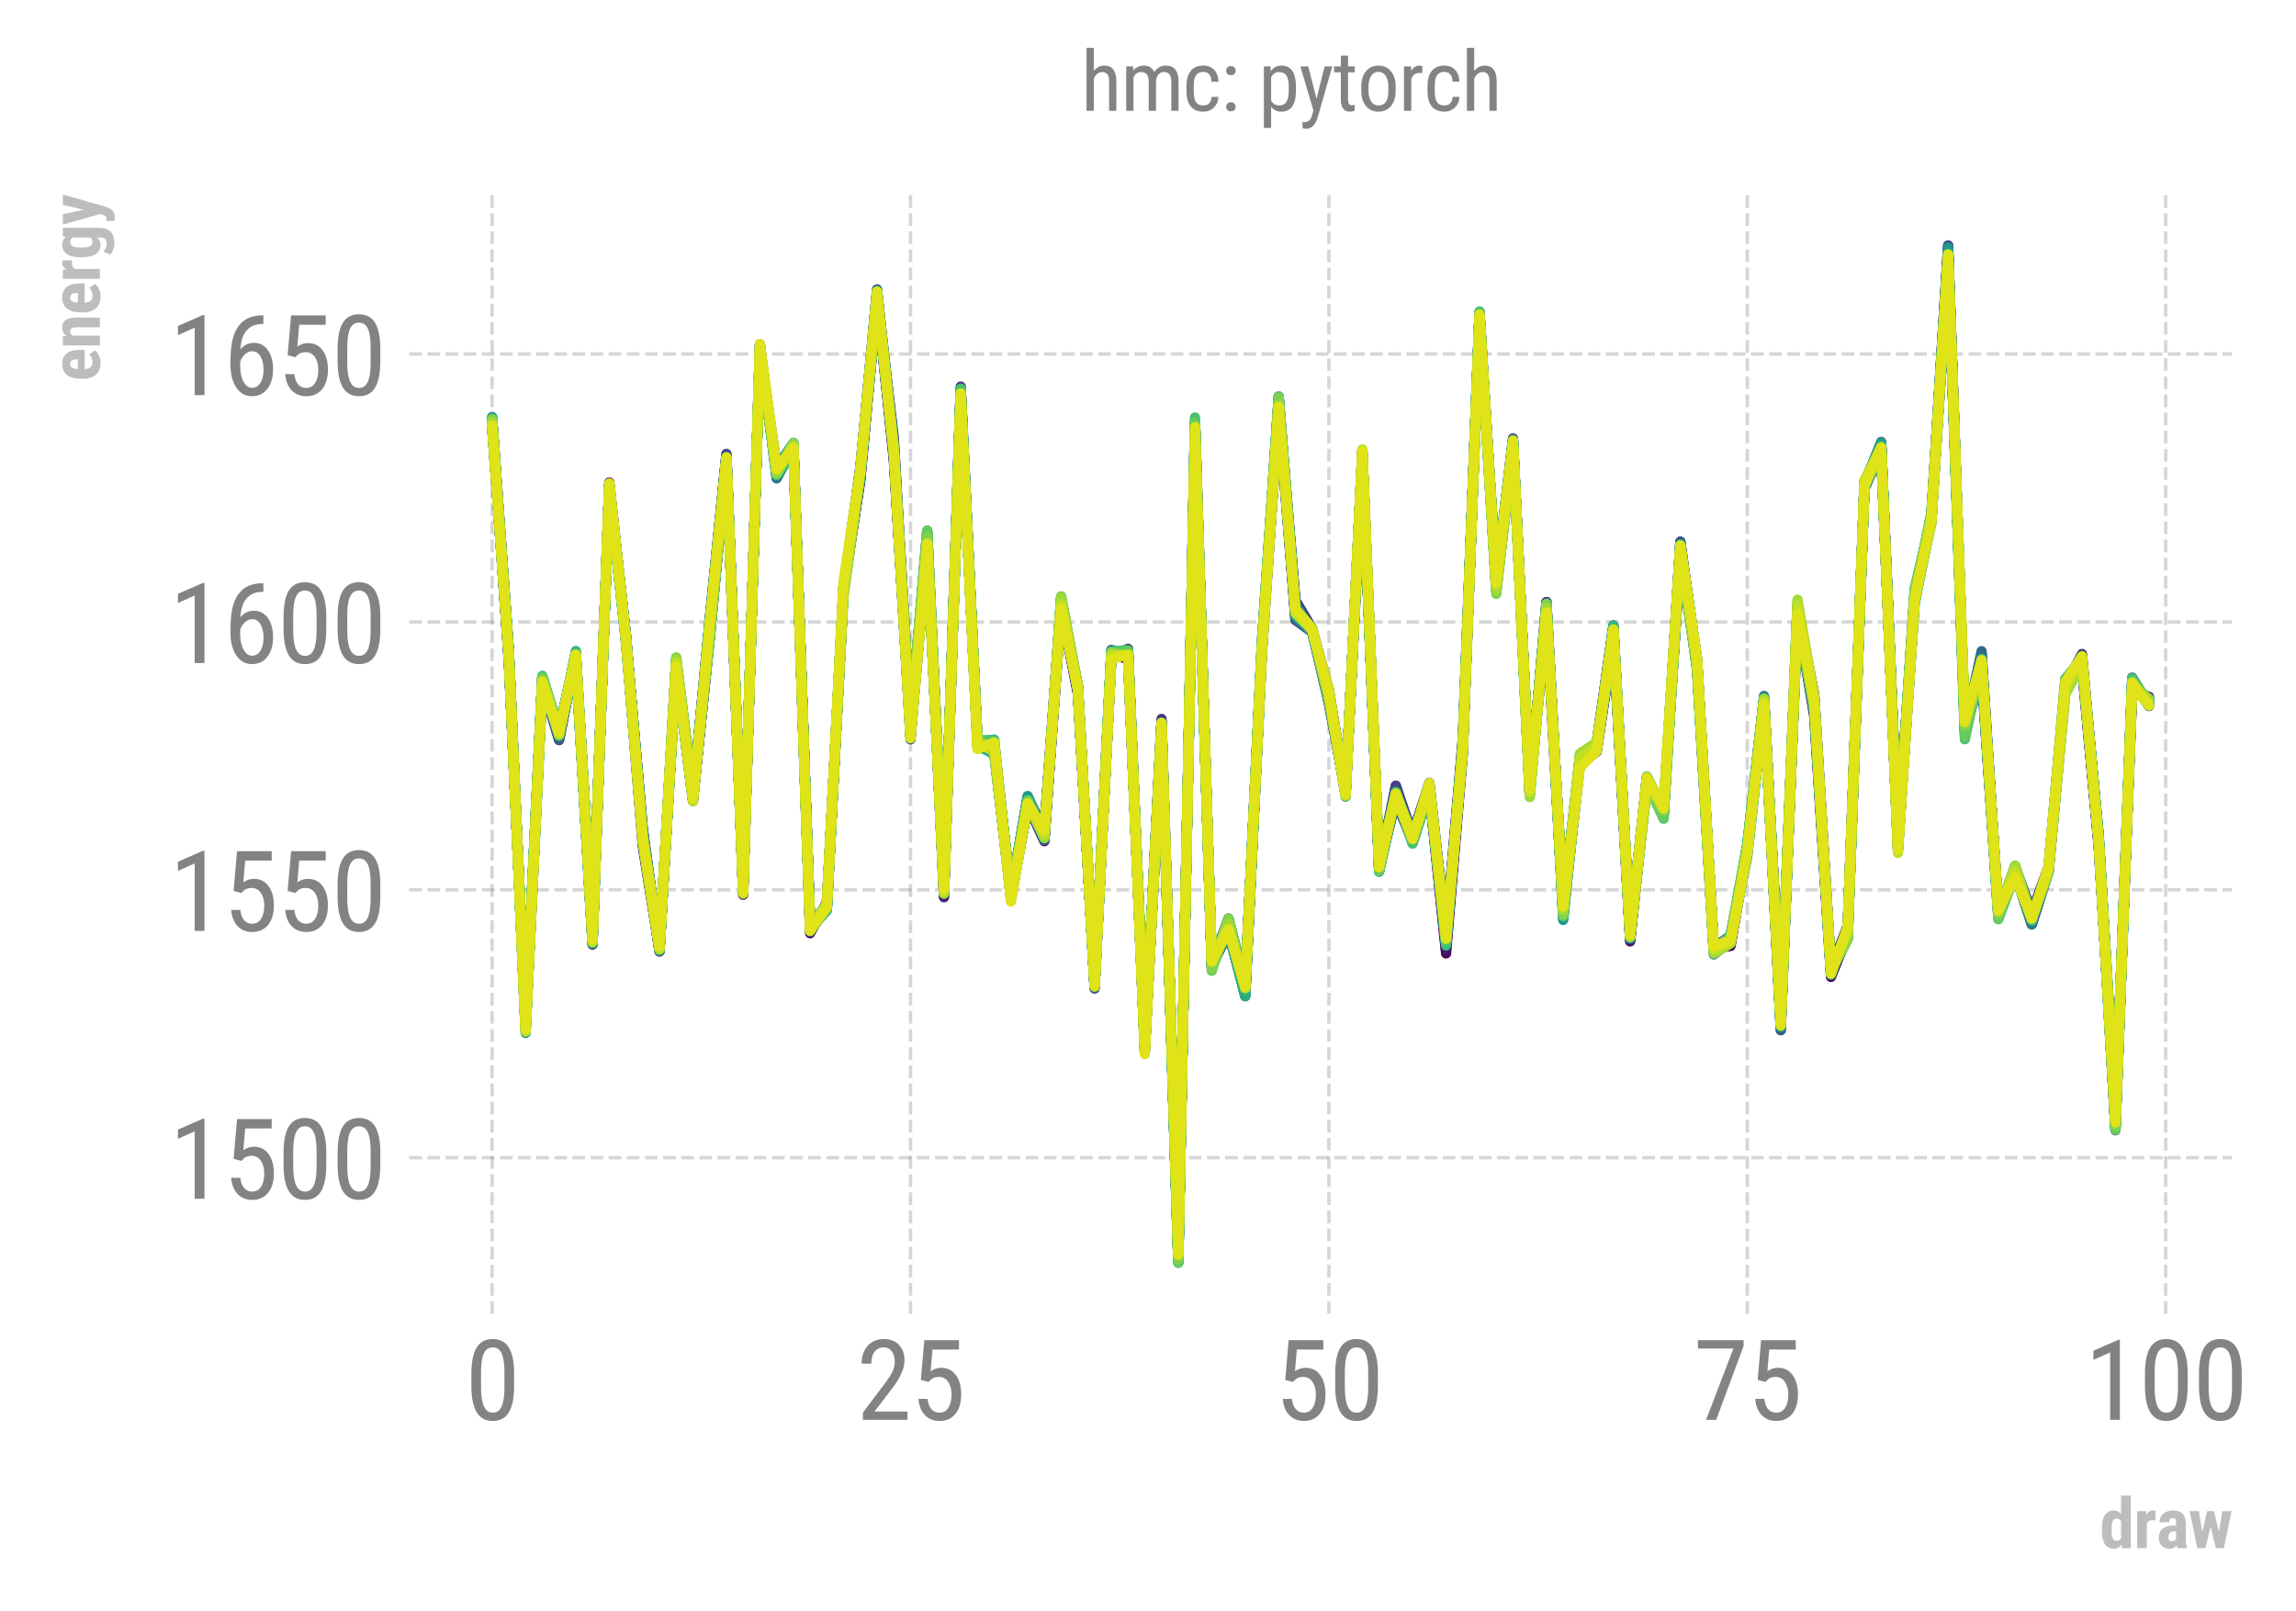 <?xml version="1.0" encoding="utf-8" standalone="no"?>
<!DOCTYPE svg PUBLIC "-//W3C//DTD SVG 1.1//EN"
  "http://www.w3.org/Graphics/SVG/1.1/DTD/svg11.dtd">
<svg xmlns:xlink="http://www.w3.org/1999/xlink" width="335.582pt" height="235.491pt" viewBox="0 0 335.582 235.491" xmlns="http://www.w3.org/2000/svg" version="1.1">
 <defs>
  <style type="text/css">*{stroke-linejoin: round; stroke-linecap: butt}</style>
 </defs>
 <g id="figure_1">
  <g id="patch_1">
   <path d="M 0 235.491 
L 335.582 235.491 
L 335.582 -0 
L 0 -0 
L 0 235.491 
z
" style="fill: none"/>
  </g>
  <g id="axes_1">
   <g id="patch_2">
    <path d="M 59.821 192.01 
L 326.197 192.01 
L 326.197 28.443 
L 59.821 28.443 
L 59.821 192.01 
z
" style="fill: none"/>
   </g>
   <g id="matplotlib.axis_1">
    <g id="xtick_1">
     <g id="line2d_1">
      <path d="M 71.929 192.01 
L 71.929 28.443 
" clip-path="url(#p1f39bfa76d)" style="fill: none; stroke-dasharray: 1.85,0.8; stroke-dashoffset: 0; stroke: #838383; stroke-opacity: 0.33; stroke-width: 0.5"/>
     </g>
     <g id="line2d_2"/>
     <g id="text_1">
      <!-- 0 -->
      <g style="fill: #838383" transform="translate(67.981 207.51) scale(0.16 -0.16)">
       <defs>
        <path id="RobotoCondensed-Regular-30" d="M 2797 1941 
Q 2797 934 2503 435 
Q 2209 -63 1581 -63 
Q 972 -63 672 415 
Q 372 894 359 1853 
L 359 2634 
Q 359 3631 654 4122 
Q 950 4613 1575 4613 
Q 2191 4613 2486 4147 
Q 2781 3681 2797 2738 
L 2797 1941 
z
M 2244 2731 
Q 2244 3453 2084 3795 
Q 1925 4138 1575 4138 
Q 1234 4138 1075 3802 
Q 916 3466 909 2788 
L 909 1850 
Q 909 1131 1075 770 
Q 1241 409 1581 409 
Q 1919 409 2078 750 
Q 2238 1091 2244 1791 
L 2244 2731 
z
" transform="scale(0.016)"/>
       </defs>
       <use xlink:href="#RobotoCondensed-Regular-30"/>
      </g>
     </g>
    </g>
    <g id="xtick_2">
     <g id="line2d_3">
      <path d="M 133.081 192.01 
L 133.081 28.443 
" clip-path="url(#p1f39bfa76d)" style="fill: none; stroke-dasharray: 1.85,0.8; stroke-dashoffset: 0; stroke: #838383; stroke-opacity: 0.33; stroke-width: 0.5"/>
     </g>
     <g id="line2d_4"/>
     <g id="text_2">
      <!-- 25 -->
      <g style="fill: #838383" transform="translate(125.183 207.51) scale(0.16 -0.16)">
       <defs>
        <path id="RobotoCondensed-Regular-32" d="M 2909 0 
L 366 0 
L 366 416 
L 1663 2134 
Q 1956 2531 2070 2786 
Q 2184 3041 2184 3325 
Q 2184 3688 2015 3913 
Q 1847 4138 1572 4138 
Q 1225 4138 1036 3898 
Q 847 3659 847 3209 
L 294 3209 
Q 294 3838 637 4225 
Q 981 4613 1572 4613 
Q 2116 4613 2428 4280 
Q 2741 3947 2741 3394 
Q 2741 2719 2038 1797 
L 1025 472 
L 2909 472 
L 2909 0 
z
" transform="scale(0.016)"/>
        <path id="RobotoCondensed-Regular-35" d="M 591 2281 
L 788 4550 
L 2766 4550 
L 2766 4016 
L 1253 4016 
L 1147 2775 
Q 1428 2972 1753 2972 
Q 2284 2972 2587 2559 
Q 2891 2147 2891 1450 
Q 2891 744 2561 340 
Q 2231 -63 1656 -63 
Q 1144 -63 822 271 
Q 500 606 453 1197 
L 972 1197 
Q 1019 806 1195 607 
Q 1372 409 1656 409 
Q 1978 409 2159 689 
Q 2341 969 2341 1444 
Q 2341 1891 2145 2172 
Q 1950 2453 1619 2453 
Q 1344 2453 1178 2309 
L 1031 2163 
L 591 2281 
z
" transform="scale(0.016)"/>
       </defs>
       <use xlink:href="#RobotoCondensed-Regular-32"/>
       <use xlink:href="#RobotoCondensed-Regular-35" x="49.365"/>
      </g>
     </g>
    </g>
    <g id="xtick_3">
     <g id="line2d_5">
      <path d="M 194.232 192.01 
L 194.232 28.443 
" clip-path="url(#p1f39bfa76d)" style="fill: none; stroke-dasharray: 1.85,0.8; stroke-dashoffset: 0; stroke: #838383; stroke-opacity: 0.33; stroke-width: 0.5"/>
     </g>
     <g id="line2d_6"/>
     <g id="text_3">
      <!-- 50 -->
      <g style="fill: #838383" transform="translate(186.335 207.51) scale(0.16 -0.16)">
       <use xlink:href="#RobotoCondensed-Regular-35"/>
       <use xlink:href="#RobotoCondensed-Regular-30" x="49.365"/>
      </g>
     </g>
    </g>
    <g id="xtick_4">
     <g id="line2d_7">
      <path d="M 255.384 192.01 
L 255.384 28.443 
" clip-path="url(#p1f39bfa76d)" style="fill: none; stroke-dasharray: 1.85,0.8; stroke-dashoffset: 0; stroke: #838383; stroke-opacity: 0.33; stroke-width: 0.5"/>
     </g>
     <g id="line2d_8"/>
     <g id="text_4">
      <!-- 75 -->
      <g style="fill: #838383" transform="translate(247.486 207.51) scale(0.16 -0.16)">
       <defs>
        <path id="RobotoCondensed-Regular-37" d="M 2875 4225 
L 1309 0 
L 731 0 
L 2294 4075 
L 266 4075 
L 266 4550 
L 2875 4550 
L 2875 4225 
z
" transform="scale(0.016)"/>
       </defs>
       <use xlink:href="#RobotoCondensed-Regular-37"/>
       <use xlink:href="#RobotoCondensed-Regular-35" x="49.365"/>
      </g>
     </g>
    </g>
    <g id="xtick_5">
     <g id="line2d_9">
      <path d="M 316.535 192.01 
L 316.535 28.443 
" clip-path="url(#p1f39bfa76d)" style="fill: none; stroke-dasharray: 1.85,0.8; stroke-dashoffset: 0; stroke: #838383; stroke-opacity: 0.33; stroke-width: 0.5"/>
     </g>
     <g id="line2d_10"/>
     <g id="text_5">
      <!-- 100 -->
      <g style="fill: #838383" transform="translate(304.689 207.51) scale(0.16 -0.16)">
       <defs>
        <path id="RobotoCondensed-Regular-31" d="M 2013 0 
L 1456 0 
L 1456 3853 
L 500 3425 
L 500 3950 
L 1925 4572 
L 2013 4572 
L 2013 0 
z
" transform="scale(0.016)"/>
       </defs>
       <use xlink:href="#RobotoCondensed-Regular-31"/>
       <use xlink:href="#RobotoCondensed-Regular-30" x="49.365"/>
       <use xlink:href="#RobotoCondensed-Regular-30" x="98.73"/>
      </g>
     </g>
    </g>
    <g id="text_6">
     <!-- draw -->
     <g style="fill: #bdbdbd" transform="translate(306.89 226.26) scale(0.1 -0.1)">
      <defs>
       <path id="RobotoCondensed-Bold-64" d="M 203 1794 
Q 203 2625 484 3034 
Q 766 3444 1303 3444 
Q 1694 3444 1953 3106 
L 1953 4800 
L 2844 4800 
L 2844 0 
L 2041 0 
L 2000 344 
Q 1728 -63 1300 -63 
Q 769 -63 489 343 
Q 209 750 203 1538 
L 203 1794 
z
M 1091 1572 
Q 1091 1072 1197 873 
Q 1303 675 1556 675 
Q 1819 675 1953 909 
L 1953 2453 
Q 1822 2703 1559 2703 
Q 1316 2703 1203 2506 
Q 1091 2309 1091 1806 
L 1091 1572 
z
" transform="scale(0.016)"/>
       <path id="RobotoCondensed-Bold-72" d="M 1991 2528 
L 1697 2553 
Q 1334 2553 1206 2234 
L 1206 0 
L 319 0 
L 319 3381 
L 1153 3381 
L 1178 3016 
Q 1388 3444 1756 3444 
Q 1906 3444 2000 3403 
L 1991 2528 
z
" transform="scale(0.016)"/>
       <path id="RobotoCondensed-Bold-61" d="M 1928 0 
Q 1891 78 1853 263 
Q 1616 -63 1209 -63 
Q 784 -63 504 218 
Q 225 500 225 947 
Q 225 1478 564 1768 
Q 903 2059 1541 2066 
L 1809 2066 
L 1809 2338 
Q 1809 2566 1731 2659 
Q 1653 2753 1503 2753 
Q 1172 2753 1172 2366 
L 288 2366 
Q 288 2834 639 3139 
Q 991 3444 1528 3444 
Q 2084 3444 2389 3155 
Q 2694 2866 2694 2328 
L 2694 738 
Q 2700 300 2819 53 
L 2819 0 
L 1928 0 
z
M 1406 631 
Q 1553 631 1656 690 
Q 1759 750 1809 831 
L 1809 1534 
L 1597 1534 
Q 1372 1534 1242 1390 
Q 1113 1247 1113 1006 
Q 1113 631 1406 631 
z
" transform="scale(0.016)"/>
       <path id="RobotoCondensed-Bold-77" d="M 2784 1484 
L 3088 3381 
L 3934 3381 
L 3234 0 
L 2500 0 
L 2022 1956 
L 1544 0 
L 806 0 
L 106 3381 
L 956 3381 
L 1256 1481 
L 1706 3381 
L 2334 3381 
L 2784 1484 
z
" transform="scale(0.016)"/>
      </defs>
      <use xlink:href="#RobotoCondensed-Bold-64"/>
      <use xlink:href="#RobotoCondensed-Bold-72" x="49.561"/>
      <use xlink:href="#RobotoCondensed-Bold-61" x="82.715"/>
      <use xlink:href="#RobotoCondensed-Bold-77" x="129.785"/>
     </g>
    </g>
   </g>
   <g id="matplotlib.axis_2">
    <g id="ytick_1">
     <g id="line2d_11">
      <path d="M 59.821 169.199 
L 326.197 169.199 
" clip-path="url(#p1f39bfa76d)" style="fill: none; stroke-dasharray: 1.85,0.8; stroke-dashoffset: 0; stroke: #838383; stroke-opacity: 0.33; stroke-width: 0.5"/>
     </g>
     <g id="line2d_12"/>
     <g id="text_7">
      <!-- 1500 -->
      <g style="fill: #838383" transform="translate(24.731 175.199) scale(0.16 -0.16)">
       <use xlink:href="#RobotoCondensed-Regular-31"/>
       <use xlink:href="#RobotoCondensed-Regular-35" x="49.365"/>
       <use xlink:href="#RobotoCondensed-Regular-30" x="98.73"/>
       <use xlink:href="#RobotoCondensed-Regular-30" x="148.096"/>
      </g>
     </g>
    </g>
    <g id="ytick_2">
     <g id="line2d_13">
      <path d="M 59.821 130.048 
L 326.197 130.048 
" clip-path="url(#p1f39bfa76d)" style="fill: none; stroke-dasharray: 1.85,0.8; stroke-dashoffset: 0; stroke: #838383; stroke-opacity: 0.33; stroke-width: 0.5"/>
     </g>
     <g id="line2d_14"/>
     <g id="text_8">
      <!-- 1550 -->
      <g style="fill: #838383" transform="translate(24.731 136.048) scale(0.16 -0.16)">
       <use xlink:href="#RobotoCondensed-Regular-31"/>
       <use xlink:href="#RobotoCondensed-Regular-35" x="49.365"/>
       <use xlink:href="#RobotoCondensed-Regular-35" x="98.73"/>
       <use xlink:href="#RobotoCondensed-Regular-30" x="148.096"/>
      </g>
     </g>
    </g>
    <g id="ytick_3">
     <g id="line2d_15">
      <path d="M 59.821 90.897 
L 326.197 90.897 
" clip-path="url(#p1f39bfa76d)" style="fill: none; stroke-dasharray: 1.85,0.8; stroke-dashoffset: 0; stroke: #838383; stroke-opacity: 0.33; stroke-width: 0.5"/>
     </g>
     <g id="line2d_16"/>
     <g id="text_9">
      <!-- 1600 -->
      <g style="fill: #838383" transform="translate(24.731 96.897) scale(0.16 -0.16)">
       <defs>
        <path id="RobotoCondensed-Regular-36" d="M 2291 4553 
L 2291 4063 
L 2200 4063 
Q 1647 4050 1334 3689 
Q 1022 3328 975 2603 
Q 1278 2984 1750 2984 
Q 2253 2984 2548 2570 
Q 2844 2156 2844 1484 
Q 2844 769 2517 353 
Q 2191 -63 1641 -63 
Q 1088 -63 750 428 
Q 413 919 413 1731 
L 413 1953 
Q 413 2891 616 3447 
Q 819 4003 1214 4273 
Q 1609 4544 2197 4553 
L 2291 4553 
z
M 1656 2503 
Q 1431 2503 1240 2331 
Q 1050 2159 966 1894 
L 966 1666 
Q 966 1113 1161 764 
Q 1356 416 1641 416 
Q 1950 416 2125 702 
Q 2300 988 2300 1456 
Q 2300 1919 2125 2211 
Q 1950 2503 1656 2503 
z
" transform="scale(0.016)"/>
       </defs>
       <use xlink:href="#RobotoCondensed-Regular-31"/>
       <use xlink:href="#RobotoCondensed-Regular-36" x="49.365"/>
       <use xlink:href="#RobotoCondensed-Regular-30" x="98.73"/>
       <use xlink:href="#RobotoCondensed-Regular-30" x="148.096"/>
      </g>
     </g>
    </g>
    <g id="ytick_4">
     <g id="line2d_17">
      <path d="M 59.821 51.746 
L 326.197 51.746 
" clip-path="url(#p1f39bfa76d)" style="fill: none; stroke-dasharray: 1.85,0.8; stroke-dashoffset: 0; stroke: #838383; stroke-opacity: 0.33; stroke-width: 0.5"/>
     </g>
     <g id="line2d_18"/>
     <g id="text_10">
      <!-- 1650 -->
      <g style="fill: #838383" transform="translate(24.731 57.746) scale(0.16 -0.16)">
       <use xlink:href="#RobotoCondensed-Regular-31"/>
       <use xlink:href="#RobotoCondensed-Regular-36" x="49.365"/>
       <use xlink:href="#RobotoCondensed-Regular-35" x="98.73"/>
       <use xlink:href="#RobotoCondensed-Regular-30" x="148.096"/>
      </g>
     </g>
    </g>
    <g id="text_11">
     <!-- energy -->
     <g style="fill: #bdbdbd" transform="translate(14.597 55.744) rotate(-90) scale(0.1 -0.1)">
      <defs>
       <path id="RobotoCondensed-Bold-65" d="M 1688 -63 
Q 1006 -63 625 343 
Q 244 750 244 1506 
L 244 1775 
Q 244 2575 594 3009 
Q 944 3444 1597 3444 
Q 2234 3444 2556 3036 
Q 2878 2628 2884 1828 
L 2884 1394 
L 1125 1394 
Q 1144 1019 1291 845 
Q 1438 672 1744 672 
Q 2188 672 2484 975 
L 2831 441 
Q 2669 216 2359 76 
Q 2050 -63 1688 -63 
z
M 1131 2013 
L 2016 2013 
L 2016 2094 
Q 2009 2397 1915 2553 
Q 1822 2709 1590 2709 
Q 1359 2709 1254 2543 
Q 1150 2378 1131 2013 
z
" transform="scale(0.016)"/>
       <path id="RobotoCondensed-Bold-6e" d="M 1131 3381 
L 1156 3047 
Q 1456 3444 1941 3444 
Q 2813 3444 2838 2222 
L 2838 0 
L 1950 0 
L 1950 2156 
Q 1950 2444 1864 2573 
Q 1778 2703 1563 2703 
Q 1322 2703 1188 2456 
L 1188 0 
L 300 0 
L 300 3381 
L 1131 3381 
z
" transform="scale(0.016)"/>
       <path id="RobotoCondensed-Bold-67" d="M 216 1794 
Q 216 2625 516 3034 
Q 816 3444 1356 3444 
Q 1816 3444 2066 3081 
L 2100 3381 
L 2897 3381 
L 2897 0 
Q 2897 -647 2534 -989 
Q 2172 -1331 1494 -1331 
Q 1216 -1331 909 -1220 
Q 603 -1109 453 -938 
L 750 -325 
Q 875 -456 1075 -539 
Q 1275 -622 1453 -622 
Q 1750 -622 1879 -480 
Q 2009 -338 2013 -22 
L 2013 269 
Q 1759 -63 1353 -63 
Q 813 -63 517 357 
Q 222 778 216 1544 
L 216 1794 
z
M 1100 1572 
Q 1100 1103 1222 889 
Q 1344 675 1609 675 
Q 1881 675 2013 872 
L 2013 2488 
Q 1875 2703 1616 2703 
Q 1353 2703 1226 2487 
Q 1100 2272 1100 1794 
L 1100 1572 
z
" transform="scale(0.016)"/>
       <path id="RobotoCondensed-Bold-79" d="M 1406 1472 
L 1856 3381 
L 2800 3381 
L 1688 -506 
Q 1438 -1366 747 -1366 
Q 588 -1366 384 -1306 
L 384 -616 
L 488 -619 
Q 694 -619 798 -539 
Q 903 -459 956 -263 
L 1025 -34 
L 50 3381 
L 1000 3381 
L 1406 1472 
z
" transform="scale(0.016)"/>
      </defs>
      <use xlink:href="#RobotoCondensed-Bold-65"/>
      <use xlink:href="#RobotoCondensed-Bold-6e" x="47.852"/>
      <use xlink:href="#RobotoCondensed-Bold-65" x="97.07"/>
      <use xlink:href="#RobotoCondensed-Bold-72" x="144.922"/>
      <use xlink:href="#RobotoCondensed-Bold-67" x="178.076"/>
      <use xlink:href="#RobotoCondensed-Bold-79" x="228.369"/>
     </g>
    </g>
   </g>
   <g id="line2d_19">
    <path d="M 71.929 62.188 
L 74.375 95.686 
L 76.821 149.996 
L 79.267 99.906 
L 81.713 108.151 
L 84.16 95.955 
L 86.606 138.042 
L 89.052 70.863 
L 91.498 93.5 
L 93.944 123.643 
L 96.39 138.904 
L 98.836 97.112 
L 101.282 116.995 
L 103.728 92.966 
L 106.174 67.666 
L 108.62 130.359 
L 111.066 50.684 
L 113.512 69.085 
L 115.958 65.805 
L 118.404 136.387 
L 120.85 131.869 
L 123.297 86.046 
L 125.743 70.132 
L 128.189 42.959 
L 130.635 66.615 
L 133.081 107.458 
L 135.527 79.517 
L 137.973 129.912 
L 140.419 57.812 
L 142.865 108.321 
L 145.311 109.222 
L 147.757 131.075 
L 150.203 117.684 
L 152.649 122.938 
L 155.095 88.639 
L 157.541 101.439 
L 159.987 144.027 
L 162.434 95.581 
L 164.88 96.328 
L 167.326 153.193 
L 169.772 107.465 
L 172.218 183.922 
L 174.664 63.433 
L 177.11 141.083 
L 179.556 136.311 
L 182.002 144.84 
L 184.448 95.334 
L 186.894 59.802 
L 189.34 90.476 
L 191.786 92.365 
L 194.232 101.987 
L 196.678 115.995 
L 199.124 67.666 
L 201.571 126.518 
L 204.017 117.017 
L 206.463 123 
L 208.909 115.683 
L 211.355 139.337 
L 213.801 110.22 
L 216.247 46.631 
L 218.693 86.216 
L 221.139 65.127 
L 223.585 115.507 
L 226.031 90.356 
L 228.477 133.476 
L 230.923 110.519 
L 233.369 108.677 
L 235.815 92.331 
L 238.261 137.378 
L 240.707 114.102 
L 243.154 118.201 
L 245.6 80.805 
L 248.046 97.578 
L 250.492 138.591 
L 252.938 138.251 
L 255.384 124.201 
L 257.83 102.501 
L 260.276 149.991 
L 262.722 90.058 
L 265.168 104.68 
L 267.614 142.772 
L 270.06 136.677 
L 272.506 71.416 
L 274.952 65.96 
L 277.398 124.156 
L 279.844 86.863 
L 282.291 76.199 
L 284.737 38.679 
L 287.183 105.872 
L 289.629 96.394 
L 292.075 133.059 
L 294.521 127.445 
L 296.967 135.043 
L 299.413 127.277 
L 301.859 100.518 
L 304.305 97.595 
L 306.751 123.379 
L 309.197 163.594 
L 311.643 100.054 
L 314.089 102.64 
" clip-path="url(#p1f39bfa76d)" style="fill: none; stroke: #440154; stroke-width: 1.5; stroke-linecap: round"/>
   </g>
   <g id="line2d_20">
    <path d="M 71.929 61.981 
L 74.375 96.423 
L 76.821 149.716 
L 79.267 99.572 
L 81.713 107.549 
L 84.16 95.903 
L 86.606 137.145 
L 89.052 70.52 
L 91.498 93.28 
L 93.944 122.375 
L 96.39 139.038 
L 98.836 96.905 
L 101.282 116.84 
L 103.728 93.188 
L 106.174 67.515 
L 108.62 130.765 
L 111.066 50.95 
L 113.512 69.096 
L 115.958 65.347 
L 118.404 135.599 
L 120.85 132.146 
L 123.297 86.194 
L 125.743 70.138 
L 128.189 43.71 
L 130.635 67.275 
L 133.081 106.877 
L 135.527 79.292 
L 137.973 131.012 
L 140.419 57.852 
L 142.865 108.833 
L 145.311 109.498 
L 147.757 131.174 
L 150.203 117.846 
L 152.649 122.227 
L 155.095 88.941 
L 157.541 101.233 
L 159.987 144.012 
L 162.434 95.61 
L 164.88 96.007 
L 167.326 153.655 
L 169.772 106.534 
L 172.218 183.51 
L 174.664 62.519 
L 177.11 141.276 
L 179.556 135.962 
L 182.002 144.174 
L 184.448 94.581 
L 186.894 59.874 
L 189.34 88.967 
L 191.786 92.082 
L 194.232 101.092 
L 196.678 115.908 
L 199.124 66.964 
L 201.571 126.753 
L 204.017 116.876 
L 206.463 122.413 
L 208.909 115.367 
L 211.355 138.931 
L 213.801 109.317 
L 216.247 46.463 
L 218.693 85.664 
L 221.139 64.935 
L 223.585 115.414 
L 226.031 89.104 
L 228.477 133.171 
L 230.923 110.55 
L 233.369 109.295 
L 235.815 93.15 
L 238.261 137.591 
L 240.707 113.922 
L 243.154 118.272 
L 245.6 81.325 
L 248.046 96.957 
L 250.492 138.477 
L 252.938 137.897 
L 255.384 124.31 
L 257.83 102.016 
L 260.276 148.898 
L 262.722 89.387 
L 265.168 103.871 
L 267.614 142.408 
L 270.06 135.791 
L 272.506 70.715 
L 274.952 65.778 
L 277.398 124.247 
L 279.844 87.424 
L 282.291 75.946 
L 284.737 37.775 
L 287.183 106.079 
L 289.629 96.808 
L 292.075 132.684 
L 294.521 127.441 
L 296.967 135.048 
L 299.413 127.403 
L 301.859 100.806 
L 304.305 97.28 
L 306.751 123.947 
L 309.197 163.449 
L 311.643 101.082 
L 314.089 102.051 
" clip-path="url(#p1f39bfa76d)" style="fill: none; stroke: #471365; stroke-width: 1.5; stroke-linecap: round"/>
   </g>
   <g id="line2d_21">
    <path d="M 71.929 61.576 
L 74.375 96.808 
L 76.821 149.548 
L 79.267 99.368 
L 81.713 106.776 
L 84.16 95.887 
L 86.606 136.436 
L 89.052 70.851 
L 91.498 93.389 
L 93.944 121.139 
L 96.39 139.054 
L 98.836 96.474 
L 101.282 116.333 
L 103.728 92.077 
L 106.174 66.858 
L 108.62 130.576 
L 111.066 51.04 
L 113.512 69.242 
L 115.958 65.034 
L 118.404 134.947 
L 120.85 132.662 
L 123.297 86.271 
L 125.743 69.676 
L 128.189 44.131 
L 130.635 66.468 
L 133.081 106.205 
L 135.527 78.648 
L 137.973 131.135 
L 140.419 57.565 
L 142.865 108.884 
L 145.311 109.699 
L 147.757 131.119 
L 150.203 117.506 
L 152.649 121.21 
L 155.095 88.66 
L 157.541 100.746 
L 159.987 144.001 
L 162.434 95.579 
L 164.88 95.285 
L 167.326 153.647 
L 169.772 105.534 
L 172.218 183.382 
L 174.664 61.76 
L 177.11 140.977 
L 179.556 135.005 
L 182.002 143.755 
L 184.448 93.935 
L 186.894 59.189 
L 189.34 87.775 
L 191.786 91.922 
L 194.232 100.846 
L 196.678 115.74 
L 199.124 66.351 
L 201.571 127.139 
L 204.017 115.802 
L 206.463 121.92 
L 208.909 114.713 
L 211.355 137.4 
L 213.801 108.217 
L 216.247 45.851 
L 218.693 85.356 
L 221.139 64.509 
L 223.585 115.613 
L 226.031 87.998 
L 228.477 132.991 
L 230.923 111.156 
L 233.369 109.851 
L 235.815 93.458 
L 238.261 137.146 
L 240.707 113.756 
L 243.154 118.445 
L 245.6 80.755 
L 248.046 96.614 
L 250.492 138.73 
L 252.938 137.318 
L 255.384 124.29 
L 257.83 102.026 
L 260.276 148.153 
L 262.722 88.921 
L 265.168 102.467 
L 267.614 141.686 
L 270.06 135.298 
L 272.506 70.404 
L 274.952 65.455 
L 277.398 123.763 
L 279.844 87.532 
L 282.291 75.529 
L 284.737 36.614 
L 287.183 106.623 
L 289.629 97.637 
L 292.075 133.227 
L 294.521 127.316 
L 296.967 134.483 
L 299.413 127.205 
L 301.859 100.608 
L 304.305 96.592 
L 306.751 123.59 
L 309.197 163.948 
L 311.643 101.02 
L 314.089 101.822 
" clip-path="url(#p1f39bfa76d)" style="fill: none; stroke: #482374; stroke-width: 1.5; stroke-linecap: round"/>
   </g>
   <g id="line2d_22">
    <path d="M 71.929 61.4 
L 74.375 96.32 
L 76.821 149.925 
L 79.267 99.27 
L 81.713 106.477 
L 84.16 96.164 
L 86.606 136.602 
L 89.052 71.462 
L 91.498 93.446 
L 93.944 121.045 
L 96.39 138.935 
L 98.836 96.557 
L 101.282 116.182 
L 103.728 90.83 
L 106.174 66.418 
L 108.62 130.133 
L 111.066 51.001 
L 113.512 69.141 
L 115.958 64.979 
L 118.404 134.7 
L 120.85 132.967 
L 123.297 86.334 
L 125.743 68.978 
L 128.189 44.065 
L 130.635 64.826 
L 133.081 105.919 
L 135.527 78.179 
L 137.973 130.4 
L 140.419 56.971 
L 142.865 108.625 
L 145.311 109.656 
L 147.757 130.805 
L 150.203 117.029 
L 152.649 120.761 
L 155.095 88.126 
L 157.541 100.678 
L 159.987 144.061 
L 162.434 95.972 
L 164.88 94.82 
L 167.326 153.104 
L 169.772 105.07 
L 172.218 183.411 
L 174.664 62.112 
L 177.11 140.946 
L 179.556 134.234 
L 182.002 143.954 
L 184.448 94.076 
L 186.894 58.267 
L 189.34 87.81 
L 191.786 91.856 
L 194.232 101.76 
L 196.678 115.796 
L 199.124 66.065 
L 201.571 127.246 
L 204.017 114.884 
L 206.463 121.968 
L 208.909 114.416 
L 211.355 136.246 
L 213.801 107.912 
L 216.247 45.616 
L 218.693 85.139 
L 221.139 64.462 
L 223.585 115.974 
L 226.031 87.985 
L 228.477 133.316 
L 230.923 111.741 
L 233.369 109.813 
L 235.815 93.245 
L 238.261 136.482 
L 240.707 113.719 
L 243.154 118.726 
L 245.6 79.773 
L 248.046 96.542 
L 250.492 138.98 
L 252.938 137.164 
L 255.384 124.377 
L 257.83 102.604 
L 260.276 148.45 
L 262.722 88.9 
L 265.168 101.561 
L 267.614 141.331 
L 270.06 135.566 
L 272.506 70.542 
L 274.952 64.945 
L 277.398 122.994 
L 279.844 87.033 
L 282.291 75.254 
L 284.737 35.877 
L 287.183 106.847 
L 289.629 98.392 
L 292.075 133.874 
L 294.521 126.853 
L 296.967 133.716 
L 299.413 126.753 
L 301.859 100.197 
L 304.305 95.884 
L 306.751 122.814 
L 309.197 164.813 
L 311.643 100.329 
L 314.089 102.157 
" clip-path="url(#p1f39bfa76d)" style="fill: none; stroke: #46327e; stroke-width: 1.5; stroke-linecap: round"/>
   </g>
   <g id="line2d_23">
    <path d="M 71.929 61.184 
L 74.375 95.513 
L 76.821 150.495 
L 79.267 99.325 
L 81.713 106.847 
L 84.16 96.413 
L 86.606 137.275 
L 89.052 71.542 
L 91.498 93.154 
L 93.944 121.684 
L 96.39 138.624 
L 98.836 97.067 
L 101.282 116.246 
L 103.728 90.432 
L 106.174 66.335 
L 108.62 129.722 
L 111.066 51.368 
L 113.512 68.625 
L 115.958 64.936 
L 118.404 134.823 
L 120.85 132.908 
L 123.297 86.21 
L 125.743 68.365 
L 128.189 43.538 
L 130.635 63.966 
L 133.081 106.315 
L 135.527 78.543 
L 137.973 129.907 
L 140.419 56.494 
L 142.865 108.436 
L 145.311 109.351 
L 147.757 130.575 
L 150.203 116.548 
L 152.649 121.365 
L 155.095 87.702 
L 157.541 100.825 
L 159.987 144.357 
L 162.434 96.335 
L 164.88 95.047 
L 167.326 152.623 
L 169.772 105.468 
L 172.218 183.605 
L 174.664 62.934 
L 177.11 141.182 
L 179.556 134.37 
L 182.002 144.657 
L 184.448 94.529 
L 186.894 57.95 
L 189.34 88.892 
L 191.786 92.031 
L 194.232 102.831 
L 196.678 115.798 
L 199.124 65.88 
L 201.571 126.761 
L 204.017 114.815 
L 206.463 122.514 
L 208.909 114.709 
L 211.355 136.173 
L 213.801 108.836 
L 216.247 46.08 
L 218.693 84.927 
L 221.139 64.263 
L 223.585 116.082 
L 226.031 88.489 
L 228.477 133.698 
L 230.923 111.612 
L 233.369 109.166 
L 235.815 92.515 
L 238.261 136.029 
L 240.707 113.924 
L 243.154 118.896 
L 245.6 79.192 
L 248.046 96.689 
L 250.492 138.737 
L 252.938 136.938 
L 255.384 124.292 
L 257.83 102.926 
L 260.276 149.552 
L 262.722 88.97 
L 265.168 101.546 
L 267.614 141.53 
L 270.06 136.034 
L 272.506 70.827 
L 274.952 64.599 
L 277.398 122.586 
L 279.844 86.858 
L 282.291 75.464 
L 284.737 35.893 
L 287.183 106.617 
L 289.629 98.259 
L 292.075 133.916 
L 294.521 126.599 
L 296.967 133.346 
L 299.413 126.694 
L 301.859 100.201 
L 304.305 95.574 
L 306.751 122.472 
L 309.197 165.189 
L 311.643 99.643 
L 314.089 102.63 
" clip-path="url(#p1f39bfa76d)" style="fill: none; stroke: #424086; stroke-width: 1.5; stroke-linecap: round"/>
   </g>
   <g id="line2d_24">
    <path d="M 71.929 61.166 
L 74.375 95.089 
L 76.821 150.505 
L 79.267 99.367 
L 81.713 107.689 
L 84.16 96.18 
L 86.606 137.834 
L 89.052 71.126 
L 91.498 92.916 
L 93.944 122.253 
L 96.39 138.334 
L 98.836 97.335 
L 101.282 116.621 
L 103.728 90.961 
L 106.174 66.508 
L 108.62 129.527 
L 111.066 51.647 
L 113.512 68.504 
L 115.958 64.947 
L 118.404 135.252 
L 120.85 132.607 
L 123.297 85.99 
L 125.743 68.28 
L 128.189 42.782 
L 130.635 64.285 
L 133.081 107.312 
L 135.527 79.299 
L 137.973 129.818 
L 140.419 56.772 
L 142.865 108.288 
L 145.311 108.947 
L 147.757 130.545 
L 150.203 116.468 
L 152.649 122.352 
L 155.095 87.407 
L 157.541 100.583 
L 159.987 144.481 
L 162.434 95.972 
L 164.88 95.689 
L 167.326 152.848 
L 169.772 106.203 
L 172.218 183.915 
L 174.664 63.334 
L 177.11 141.127 
L 179.556 135.239 
L 182.002 145.394 
L 184.448 94.692 
L 186.894 58.347 
L 189.34 90.098 
L 191.786 92.371 
L 194.232 102.819 
L 196.678 115.511 
L 199.124 66.127 
L 201.571 126.2 
L 204.017 115.498 
L 206.463 123.107 
L 208.909 115.26 
L 211.355 136.879 
L 213.801 109.861 
L 216.247 46.423 
L 218.693 84.957 
L 221.139 64.061 
L 223.585 115.639 
L 226.031 88.757 
L 228.477 133.371 
L 230.923 111.065 
L 233.369 108.581 
L 235.815 91.685 
L 238.261 136.101 
L 240.707 114.397 
L 243.154 119.011 
L 245.6 79.149 
L 248.046 97.037 
L 250.492 138.499 
L 252.938 136.722 
L 255.384 123.886 
L 257.83 102.891 
L 260.276 150.49 
L 262.722 89.121 
L 265.168 102.165 
L 267.614 141.892 
L 270.06 136.358 
L 272.506 71.089 
L 274.952 64.717 
L 277.398 122.937 
L 279.844 87.086 
L 282.291 75.883 
L 284.737 36.723 
L 287.183 106.488 
L 289.629 96.91 
L 292.075 133.565 
L 294.521 127.082 
L 296.967 133.607 
L 299.413 126.985 
L 301.859 100.413 
L 304.305 95.883 
L 306.751 122.424 
L 309.197 164.619 
L 311.643 99.107 
L 314.089 102.877 
" clip-path="url(#p1f39bfa76d)" style="fill: none; stroke: #3d4e8a; stroke-width: 1.5; stroke-linecap: round"/>
   </g>
   <g id="line2d_25">
    <path d="M 71.929 61.878 
L 74.375 95.063 
L 76.821 150.074 
L 79.267 99.146 
L 81.713 108.062 
L 84.16 95.636 
L 86.606 137.554 
L 89.052 70.83 
L 91.498 92.881 
L 93.944 122.559 
L 96.39 138.368 
L 98.836 97.307 
L 101.282 117.077 
L 103.728 92.282 
L 106.174 66.893 
L 108.62 129.887 
L 111.066 51.141 
L 113.512 69.14 
L 115.958 65.172 
L 118.404 135.851 
L 120.85 132.386 
L 123.297 85.952 
L 125.743 68.583 
L 128.189 42.277 
L 130.635 65.413 
L 133.081 108.049 
L 135.527 79.397 
L 137.973 129.803 
L 140.419 57.752 
L 142.865 108.307 
L 145.311 108.757 
L 147.757 130.758 
L 150.203 117.104 
L 152.649 122.793 
L 155.095 87.369 
L 157.541 100.246 
L 159.987 143.926 
L 162.434 95.311 
L 164.88 95.882 
L 167.326 153.393 
L 169.772 106.68 
L 172.218 184.18 
L 174.664 63.078 
L 177.11 140.842 
L 179.556 136.146 
L 182.002 145.607 
L 184.448 94.595 
L 186.894 59.069 
L 189.34 90.637 
L 191.786 92.368 
L 194.232 102.007 
L 196.678 115.305 
L 199.124 66.666 
L 201.571 126.23 
L 204.017 116.369 
L 206.463 123.111 
L 208.909 115.682 
L 211.355 137.658 
L 213.801 109.84 
L 216.247 46.269 
L 218.693 85.478 
L 221.139 64.391 
L 223.585 115.083 
L 226.031 89.117 
L 228.477 132.45 
L 230.923 110.838 
L 233.369 108.603 
L 235.815 91.402 
L 238.261 136.646 
L 240.707 114.604 
L 243.154 119.23 
L 245.6 79.442 
L 248.046 97.621 
L 250.492 138.848 
L 252.938 137.08 
L 255.384 123.718 
L 257.83 102.601 
L 260.276 150.577 
L 262.722 89.298 
L 265.168 103.068 
L 267.614 142.135 
L 270.06 136.777 
L 272.506 71.37 
L 274.952 65.105 
L 277.398 123.76 
L 279.844 87.503 
L 282.291 75.965 
L 284.737 37.779 
L 287.183 106.555 
L 289.629 95.467 
L 292.075 133.424 
L 294.521 127.693 
L 296.967 134.251 
L 299.413 127.279 
L 301.859 100.219 
L 304.305 96.369 
L 306.751 122.525 
L 309.197 163.576 
L 311.643 99.04 
L 314.089 103.132 
" clip-path="url(#p1f39bfa76d)" style="fill: none; stroke: #365c8d; stroke-width: 1.5; stroke-linecap: round"/>
   </g>
   <g id="line2d_26">
    <path d="M 71.929 62.567 
L 74.375 95.449 
L 76.821 149.816 
L 79.267 98.91 
L 81.713 107.607 
L 84.16 95.384 
L 86.606 136.775 
L 89.052 70.962 
L 91.498 93.078 
L 93.944 122.724 
L 96.39 138.469 
L 98.836 97.171 
L 101.282 116.823 
L 103.728 93.407 
L 106.174 67.216 
L 108.62 130.288 
L 111.066 50.314 
L 113.512 69.777 
L 115.958 65.467 
L 118.404 136.183 
L 120.85 132.497 
L 123.297 86.127 
L 125.743 68.938 
L 128.189 42.385 
L 130.635 66.676 
L 133.081 107.685 
L 135.527 78.675 
L 137.973 129.833 
L 140.419 58.372 
L 142.865 108.484 
L 145.311 108.734 
L 147.757 131.128 
L 150.203 117.691 
L 152.649 122.696 
L 155.095 87.803 
L 157.541 100.286 
L 159.987 143.533 
L 162.434 94.974 
L 164.88 95.639 
L 167.326 153.452 
L 169.772 106.732 
L 172.218 184.397 
L 174.664 62.233 
L 177.11 140.762 
L 179.556 136.419 
L 182.002 145.186 
L 184.448 94.528 
L 186.894 59.757 
L 189.34 90.213 
L 191.786 92.262 
L 194.232 101.428 
L 196.678 115.413 
L 199.124 66.798 
L 201.571 126.653 
L 204.017 116.84 
L 206.463 122.845 
L 208.909 115.798 
L 211.355 138.057 
L 213.801 109.369 
L 216.247 45.971 
L 218.693 86.05 
L 221.139 65.015 
L 223.585 115.181 
L 226.031 89.605 
L 228.477 131.769 
L 230.923 111.082 
L 233.369 109.051 
L 235.815 91.447 
L 238.261 137.12 
L 240.707 114.485 
L 243.154 118.934 
L 245.6 79.961 
L 248.046 97.972 
L 250.492 139.419 
L 252.938 137.468 
L 255.384 123.681 
L 257.83 101.989 
L 260.276 149.798 
L 262.722 89.325 
L 265.168 104.036 
L 267.614 142.091 
L 270.06 137.147 
L 272.506 71.278 
L 274.952 65.711 
L 277.398 124.152 
L 279.844 87.885 
L 282.291 75.655 
L 284.737 38.69 
L 287.183 106.635 
L 289.629 95.172 
L 292.075 133.313 
L 294.521 127.807 
L 296.967 134.916 
L 299.413 127.384 
L 301.859 99.975 
L 304.305 96.627 
L 306.751 122.844 
L 309.197 163.222 
L 311.643 99.555 
L 314.089 103.189 
" clip-path="url(#p1f39bfa76d)" style="fill: none; stroke: #31688e; stroke-width: 1.5; stroke-linecap: round"/>
   </g>
   <g id="line2d_27">
    <path d="M 71.929 62.303 
L 74.375 96.198 
L 76.821 149.768 
L 79.267 99.005 
L 81.713 106.883 
L 84.16 95.504 
L 86.606 136.495 
L 89.052 71.05 
L 91.498 93.483 
L 93.944 122.849 
L 96.39 138.349 
L 98.836 96.944 
L 101.282 116.122 
L 103.728 93.353 
L 106.174 67.154 
L 108.62 130.17 
L 111.066 50.41 
L 113.512 69.922 
L 115.958 65.362 
L 118.404 135.956 
L 120.85 132.564 
L 123.297 86.096 
L 125.743 69.404 
L 128.189 42.93 
L 130.635 66.876 
L 133.081 106.633 
L 135.527 77.749 
L 137.973 129.929 
L 140.419 58.071 
L 142.865 108.573 
L 145.311 108.747 
L 147.757 131.413 
L 150.203 117.689 
L 152.649 122.267 
L 155.095 88.47 
L 157.541 100.285 
L 159.987 143.847 
L 162.434 95.146 
L 164.88 95.639 
L 167.326 153.053 
L 169.772 106.366 
L 172.218 184.502 
L 174.664 61.591 
L 177.11 141.108 
L 179.556 135.754 
L 182.002 144.393 
L 184.448 94.34 
L 186.894 59.901 
L 189.34 89.178 
L 191.786 92.409 
L 194.232 101.457 
L 196.678 115.674 
L 199.124 66.363 
L 201.571 127.127 
L 204.017 116.787 
L 206.463 122.799 
L 208.909 115.444 
L 211.355 138.094 
L 213.801 109.185 
L 216.247 45.861 
L 218.693 86.275 
L 221.139 65.463 
L 223.585 115.861 
L 226.031 89.617 
L 228.477 131.888 
L 230.923 111.286 
L 233.369 109.516 
L 235.815 91.848 
L 238.261 137.222 
L 240.707 114.522 
L 243.154 118.415 
L 245.6 80.444 
L 248.046 97.786 
L 250.492 139.486 
L 252.938 137.562 
L 255.384 123.544 
L 257.83 101.708 
L 260.276 148.665 
L 262.722 89.095 
L 265.168 104.458 
L 267.614 141.888 
L 270.06 137.087 
L 272.506 70.898 
L 274.952 66.29 
L 277.398 123.922 
L 279.844 87.558 
L 282.291 75.423 
L 284.737 38.875 
L 287.183 106.623 
L 289.629 95.965 
L 292.075 133.228 
L 294.521 127.589 
L 296.967 135.112 
L 299.413 127.33 
L 301.859 100.298 
L 304.305 96.749 
L 306.751 123.268 
L 309.197 163.973 
L 311.643 100.143 
L 314.089 102.86 
" clip-path="url(#p1f39bfa76d)" style="fill: none; stroke: #2c738e; stroke-width: 1.5; stroke-linecap: round"/>
   </g>
   <g id="line2d_28">
    <path d="M 71.929 61.487 
L 74.375 96.561 
L 76.821 149.757 
L 79.267 99.372 
L 81.713 106.551 
L 84.16 95.809 
L 86.606 136.862 
L 89.052 71.055 
L 91.498 93.979 
L 93.944 122.773 
L 96.39 138.288 
L 98.836 96.606 
L 101.282 115.909 
L 103.728 92.357 
L 106.174 66.953 
L 108.62 129.989 
L 111.066 51.002 
L 113.512 69.475 
L 115.958 64.974 
L 118.404 135.478 
L 120.85 132.381 
L 123.297 85.789 
L 125.743 69.763 
L 128.189 43.565 
L 130.635 66.066 
L 133.081 105.849 
L 135.527 77.568 
L 137.973 130.2 
L 140.419 57.572 
L 142.865 108.352 
L 145.311 109.028 
L 147.757 131.4 
L 150.203 117.181 
L 152.649 121.712 
L 155.095 88.652 
L 157.541 100.159 
L 159.987 144.14 
L 162.434 95.575 
L 164.88 95.675 
L 167.326 152.903 
L 169.772 105.915 
L 172.218 184.262 
L 174.664 61.818 
L 177.11 141.373 
L 179.556 134.785 
L 182.002 143.588 
L 184.448 94.17 
L 186.894 59.238 
L 189.34 88.301 
L 191.786 92.346 
L 194.232 101.611 
L 196.678 116.105 
L 199.124 66.05 
L 201.571 127.408 
L 204.017 116.298 
L 206.463 122.685 
L 208.909 115.046 
L 211.355 137.848 
L 213.801 109.19 
L 216.247 45.8 
L 218.693 86.258 
L 221.139 65.193 
L 223.585 116.12 
L 226.031 88.919 
L 228.477 132.904 
L 230.923 110.992 
L 233.369 109.569 
L 235.815 92.822 
L 238.261 136.904 
L 240.707 114.602 
L 243.154 118.474 
L 245.6 80.549 
L 248.046 97.329 
L 250.492 138.908 
L 252.938 137.632 
L 255.384 123.829 
L 257.83 102.052 
L 260.276 148.265 
L 262.722 88.559 
L 265.168 103.77 
L 267.614 141.882 
L 270.06 136.835 
L 272.506 70.755 
L 274.952 66.121 
L 277.398 123.535 
L 279.844 86.596 
L 282.291 75.436 
L 284.737 37.932 
L 287.183 106.382 
L 289.629 96.976 
L 292.075 133.489 
L 294.521 127.319 
L 296.967 134.751 
L 299.413 127.199 
L 301.859 100.781 
L 304.305 96.841 
L 306.751 123.311 
L 309.197 164.888 
L 311.643 100.299 
L 314.089 102.433 
" clip-path="url(#p1f39bfa76d)" style="fill: none; stroke: #277f8e; stroke-width: 1.5; stroke-linecap: round"/>
   </g>
   <g id="line2d_29">
    <path d="M 71.929 60.938 
L 74.375 96.004 
L 76.821 149.99 
L 79.267 99.59 
L 81.713 106.721 
L 84.16 96.23 
L 86.606 137.463 
L 89.052 71.283 
L 91.498 93.993 
L 93.944 122.276 
L 96.39 138.402 
L 98.836 96.369 
L 101.282 116.317 
L 103.728 91.432 
L 106.174 67.017 
L 108.62 130.199 
L 111.066 50.974 
L 113.512 68.628 
L 115.958 64.727 
L 118.404 135.137 
L 120.85 132.292 
L 123.297 85.68 
L 125.743 69.495 
L 128.189 44.059 
L 130.635 65.438 
L 133.081 106.024 
L 135.527 78.422 
L 137.973 130.582 
L 140.419 57.396 
L 142.865 108.261 
L 145.311 109.671 
L 147.757 131.064 
L 150.203 116.556 
L 152.649 121.625 
L 155.095 88.139 
L 157.541 100.428 
L 159.987 144.253 
L 162.434 95.798 
L 164.88 95.548 
L 167.326 153 
L 169.772 105.913 
L 172.218 183.702 
L 174.664 62.631 
L 177.11 141.096 
L 179.556 134.317 
L 182.002 143.555 
L 184.448 94.633 
L 186.894 58.369 
L 189.34 88.378 
L 191.786 92.137 
L 194.232 101.722 
L 196.678 116.421 
L 199.124 66.06 
L 201.571 127.22 
L 204.017 115.852 
L 206.463 122.347 
L 208.909 115.026 
L 211.355 137.343 
L 213.801 109.05 
L 216.247 45.901 
L 218.693 86.075 
L 221.139 64.53 
L 223.585 115.992 
L 226.031 88.159 
L 228.477 134.23 
L 230.923 110.568 
L 233.369 109.237 
L 235.815 93.52 
L 238.261 136.497 
L 240.707 114.442 
L 243.154 118.612 
L 245.6 80.073 
L 248.046 96.787 
L 250.492 138.486 
L 252.938 137.602 
L 255.384 124.658 
L 257.83 102.591 
L 260.276 148.831 
L 262.722 88.191 
L 265.168 102.731 
L 267.614 141.996 
L 270.06 136.614 
L 272.506 70.682 
L 274.952 65.505 
L 277.398 123.233 
L 279.844 86.078 
L 282.291 75.646 
L 284.737 36.584 
L 287.183 106.025 
L 289.629 97.838 
L 292.075 133.671 
L 294.521 126.968 
L 296.967 134.393 
L 299.413 127.051 
L 301.859 100.831 
L 304.305 96.66 
L 306.751 122.695 
L 309.197 165.026 
L 311.643 100.08 
L 314.089 102.166 
" clip-path="url(#p1f39bfa76d)" style="fill: none; stroke: #238a8d; stroke-width: 1.5; stroke-linecap: round"/>
   </g>
   <g id="line2d_30">
    <path d="M 71.929 61.097 
L 74.375 95.227 
L 76.821 150.541 
L 79.267 99.936 
L 81.713 106.995 
L 84.16 96.684 
L 86.606 137.869 
L 89.052 71.397 
L 91.498 93.414 
L 93.944 121.653 
L 96.39 138.642 
L 98.836 96.545 
L 101.282 116.572 
L 103.728 90.945 
L 106.174 66.956 
L 108.62 130.145 
L 111.066 50.936 
L 113.512 68.174 
L 115.958 64.877 
L 118.404 135.021 
L 120.85 132.646 
L 123.297 85.88 
L 125.743 68.849 
L 128.189 44.035 
L 130.635 65.434 
L 133.081 106.923 
L 135.527 79.49 
L 137.973 130.556 
L 140.419 57.471 
L 142.865 108.737 
L 145.311 110.275 
L 147.757 130.606 
L 150.203 116.333 
L 152.649 121.843 
L 155.095 87.596 
L 157.541 100.885 
L 159.987 144.214 
L 162.434 95.958 
L 164.88 95.595 
L 167.326 153.132 
L 169.772 106.346 
L 172.218 183.34 
L 174.664 63.393 
L 177.11 140.561 
L 179.556 134.671 
L 182.002 144.506 
L 184.448 95.293 
L 186.894 58.012 
L 189.34 89.307 
L 191.786 92.187 
L 194.232 101.779 
L 196.678 116.17 
L 199.124 66.018 
L 201.571 126.759 
L 204.017 115.769 
L 206.463 122.202 
L 208.909 114.923 
L 211.355 136.936 
L 213.801 108.966 
L 216.247 46.284 
L 218.693 85.715 
L 221.139 64.316 
L 223.585 115.974 
L 226.031 88.297 
L 228.477 134.446 
L 230.923 110.678 
L 233.369 108.919 
L 235.815 93.112 
L 238.261 136.361 
L 240.707 114.009 
L 243.154 118.405 
L 245.6 79.554 
L 248.046 96.429 
L 250.492 138.515 
L 252.938 137.34 
L 255.384 125.152 
L 257.83 102.999 
L 260.276 149.579 
L 262.722 88.385 
L 265.168 102.322 
L 267.614 142.161 
L 270.06 136.211 
L 272.506 70.569 
L 274.952 64.965 
L 277.398 123.315 
L 279.844 86.64 
L 282.291 76.084 
L 284.737 36.164 
L 287.183 105.9 
L 289.629 98.264 
L 292.075 133.486 
L 294.521 126.676 
L 296.967 134.196 
L 299.413 127.071 
L 301.859 100.648 
L 304.305 96.378 
L 306.751 122.051 
L 309.197 164.285 
L 311.643 100.075 
L 314.089 102.379 
" clip-path="url(#p1f39bfa76d)" style="fill: none; stroke: #1f968b; stroke-width: 1.5; stroke-linecap: round"/>
   </g>
   <g id="line2d_31">
    <path d="M 71.929 61.651 
L 74.375 95.149 
L 76.821 150.969 
L 79.267 100.375 
L 81.713 107.299 
L 84.16 96.521 
L 86.606 137.935 
L 89.052 71.158 
L 91.498 93.05 
L 93.944 121.384 
L 96.39 138.842 
L 98.836 97.147 
L 101.282 116.67 
L 103.728 90.709 
L 106.174 66.796 
L 108.62 129.69 
L 111.066 51.091 
L 113.512 68.515 
L 115.958 65.285 
L 118.404 135.147 
L 120.85 132.938 
L 123.297 85.991 
L 125.743 68.648 
L 128.189 43.316 
L 130.635 65.724 
L 133.081 107.629 
L 135.527 79.907 
L 137.973 130.188 
L 140.419 57.541 
L 142.865 109.092 
L 145.311 110.042 
L 147.757 130.656 
L 150.203 116.778 
L 152.649 121.875 
L 155.095 87.747 
L 157.541 100.961 
L 159.987 143.91 
L 162.434 96.018 
L 164.88 95.807 
L 167.326 153.354 
L 169.772 106.336 
L 172.218 183.492 
L 174.664 63.645 
L 177.11 140.274 
L 179.556 135.601 
L 182.002 145.531 
L 184.448 95.2 
L 186.894 58.497 
L 189.34 89.979 
L 191.786 92.269 
L 194.232 101.646 
L 196.678 115.674 
L 199.124 66.296 
L 201.571 126.302 
L 204.017 115.959 
L 206.463 122.497 
L 208.909 114.476 
L 211.355 137.1 
L 213.801 109.013 
L 216.247 46.56 
L 218.693 85.165 
L 221.139 64.336 
L 223.585 115.781 
L 226.031 89.051 
L 228.477 133.121 
L 230.923 111.052 
L 233.369 109.057 
L 235.815 92.234 
L 238.261 136.544 
L 240.707 113.559 
L 243.154 118.148 
L 245.6 79.509 
L 248.046 96.304 
L 250.492 138.453 
L 252.938 137.235 
L 255.384 124.684 
L 257.83 103.071 
L 260.276 149.993 
L 262.722 88.775 
L 265.168 102.541 
L 267.614 142.467 
L 270.06 135.712 
L 272.506 70.578 
L 274.952 64.701 
L 277.398 123.667 
L 279.844 87.693 
L 282.291 76.39 
L 284.737 36.776 
L 287.183 106.06 
L 289.629 97.689 
L 292.075 133.137 
L 294.521 126.848 
L 296.967 134.029 
L 299.413 127.192 
L 301.859 100.428 
L 304.305 96.373 
L 306.751 121.94 
L 309.197 163.272 
L 311.643 100.092 
L 314.089 102.859 
" clip-path="url(#p1f39bfa76d)" style="fill: none; stroke: #1fa187; stroke-width: 1.5; stroke-linecap: round"/>
   </g>
   <g id="line2d_32">
    <path d="M 71.929 62.056 
L 74.375 95.694 
L 76.821 150.621 
L 79.267 99.98 
L 81.713 107.561 
L 84.16 95.629 
L 86.606 137.514 
L 89.052 70.996 
L 91.498 93.036 
L 93.944 121.641 
L 96.39 138.926 
L 98.836 97.763 
L 101.282 117.01 
L 103.728 90.767 
L 106.174 66.879 
L 108.62 129.733 
L 111.066 51.192 
L 113.512 69.118 
L 115.958 65.784 
L 118.404 135.539 
L 120.85 133.002 
L 123.297 85.713 
L 125.743 69.036 
L 128.189 42.617 
L 130.635 65.649 
L 133.081 107.498 
L 135.527 79.627 
L 137.973 129.981 
L 140.419 57.331 
L 142.865 108.826 
L 145.311 108.981 
L 147.757 131.197 
L 150.203 117.439 
L 152.649 121.663 
L 155.095 88.251 
L 157.541 100.848 
L 159.987 143.751 
L 162.434 95.877 
L 164.88 95.718 
L 167.326 153.436 
L 169.772 105.762 
L 172.218 183.933 
L 174.664 63.076 
L 177.11 140.377 
L 179.556 136.238 
L 182.002 145.561 
L 184.448 94.492 
L 186.894 59.264 
L 189.34 89.806 
L 191.786 92.189 
L 194.232 101.552 
L 196.678 115.326 
L 199.124 66.879 
L 201.571 126.122 
L 204.017 116.112 
L 206.463 122.964 
L 208.909 114.482 
L 211.355 137.75 
L 213.801 108.82 
L 216.247 46.466 
L 218.693 84.644 
L 221.139 64.434 
L 223.585 115.199 
L 226.031 89.613 
L 228.477 131.809 
L 230.923 111.21 
L 233.369 109.51 
L 235.815 91.634 
L 238.261 136.907 
L 240.707 113.482 
L 243.154 118.369 
L 245.6 79.673 
L 248.046 96.499 
L 250.492 138.6 
L 252.938 137.321 
L 255.384 123.842 
L 257.83 102.664 
L 260.276 150.07 
L 262.722 89.317 
L 265.168 103.013 
L 267.614 142.387 
L 270.06 135.614 
L 272.506 70.787 
L 274.952 65.126 
L 277.398 123.796 
L 279.844 88.269 
L 282.291 75.985 
L 284.737 37.462 
L 287.183 106.476 
L 289.629 96.693 
L 292.075 133.135 
L 294.521 127.531 
L 296.967 134.057 
L 299.413 127.065 
L 301.859 99.884 
L 304.305 96.463 
L 306.751 122.343 
L 309.197 163.053 
L 311.643 99.641 
L 314.089 103.066 
" clip-path="url(#p1f39bfa76d)" style="fill: none; stroke: #26ad81; stroke-width: 1.5; stroke-linecap: round"/>
   </g>
   <g id="line2d_33">
    <path d="M 71.929 61.94 
L 74.375 96.198 
L 76.821 149.718 
L 79.267 99.134 
L 81.713 107.301 
L 84.16 95.138 
L 86.606 136.799 
L 89.052 71.369 
L 91.498 93.322 
L 93.944 122.009 
L 96.39 138.897 
L 98.836 97.719 
L 101.282 116.949 
L 103.728 91.462 
L 106.174 67.047 
L 108.62 130.058 
L 111.066 51.4 
L 113.512 69.437 
L 115.958 66.03 
L 118.404 135.841 
L 120.85 133.046 
L 123.297 85.331 
L 125.743 69.41 
L 128.189 42.517 
L 130.635 65.307 
L 133.081 106.797 
L 135.527 78.66 
L 137.973 130.009 
L 140.419 56.856 
L 142.865 108.367 
L 145.311 108.088 
L 147.757 131.421 
L 150.203 117.439 
L 152.649 121.424 
L 155.095 88.523 
L 157.541 100.729 
L 159.987 143.946 
L 162.434 95.479 
L 164.88 95.269 
L 167.326 153.084 
L 169.772 105.597 
L 172.218 184.33 
L 174.664 61.821 
L 177.11 140.766 
L 179.556 136.114 
L 182.002 144.733 
L 184.448 93.748 
L 186.894 59.246 
L 189.34 89.311 
L 191.786 92.17 
L 194.232 101.71 
L 196.678 115.122 
L 199.124 67.107 
L 201.571 126.573 
L 204.017 115.98 
L 206.463 123.294 
L 208.909 115.197 
L 211.355 138.188 
L 213.801 108.589 
L 216.247 45.858 
L 218.693 84.576 
L 221.139 64.57 
L 223.585 114.933 
L 226.031 89.54 
L 228.477 131.925 
L 230.923 111.417 
L 233.369 109.719 
L 235.815 91.438 
L 238.261 136.953 
L 240.707 113.899 
L 243.154 119.141 
L 245.6 79.929 
L 248.046 97.083 
L 250.492 138.906 
L 252.938 136.998 
L 255.384 123.429 
L 257.83 102.122 
L 260.276 149.832 
L 262.722 90.111 
L 265.168 103.515 
L 267.614 141.737 
L 270.06 135.968 
L 272.506 70.936 
L 274.952 65.832 
L 277.398 123.523 
L 279.844 88.131 
L 282.291 75.109 
L 284.737 37.798 
L 287.183 107.28 
L 289.629 96.308 
L 292.075 133.744 
L 294.521 128.05 
L 296.967 134.423 
L 299.413 126.849 
L 301.859 99.257 
L 304.305 96.282 
L 306.751 122.883 
L 309.197 163.882 
L 311.643 99.162 
L 314.089 102.985 
" clip-path="url(#p1f39bfa76d)" style="fill: none; stroke: #35b779; stroke-width: 1.5; stroke-linecap: round"/>
   </g>
   <g id="line2d_34">
    <path d="M 71.929 61.472 
L 74.375 96.162 
L 76.821 149.085 
L 79.267 98.755 
L 81.713 106.775 
L 84.16 95.573 
L 86.606 136.397 
L 89.052 71.735 
L 91.498 93.649 
L 93.944 122.252 
L 96.39 138.543 
L 98.836 96.91 
L 101.282 116.23 
L 103.728 92.54 
L 106.174 67.205 
L 108.62 129.898 
L 111.066 51.432 
L 113.512 69.382 
L 115.958 65.533 
L 118.404 135.706 
L 120.85 132.887 
L 123.297 85.653 
L 125.743 69.276 
L 128.189 42.978 
L 130.635 65.26 
L 133.081 106.263 
L 135.527 77.58 
L 137.973 130.084 
L 140.419 56.817 
L 142.865 108.102 
L 145.311 108.296 
L 147.757 130.999 
L 150.203 116.996 
L 152.649 121.625 
L 155.095 88.344 
L 157.541 100.639 
L 159.987 144.113 
L 162.434 95.186 
L 164.88 95.013 
L 167.326 152.459 
L 169.772 106.259 
L 172.218 184.575 
L 174.664 61.015 
L 177.11 141.408 
L 179.556 135.353 
L 182.002 144.153 
L 184.448 93.432 
L 186.894 58.513 
L 189.34 89.092 
L 191.786 92.167 
L 194.232 102.216 
L 196.678 115.092 
L 199.124 67.09 
L 201.571 127.309 
L 204.017 115.834 
L 206.463 123.208 
L 208.909 115.675 
L 211.355 137.761 
L 213.801 108.741 
L 216.247 45.504 
L 218.693 85.307 
L 221.139 64.57 
L 223.585 115.348 
L 226.031 88.882 
L 228.477 133.066 
L 230.923 111.555 
L 233.369 109.62 
L 235.815 91.931 
L 238.261 136.722 
L 240.707 114.376 
L 243.154 119.647 
L 245.6 80.222 
L 248.046 97.667 
L 250.492 138.831 
L 252.938 136.72 
L 255.384 123.415 
L 257.83 102.031 
L 260.276 149.407 
L 262.722 90.251 
L 265.168 103.778 
L 267.614 141.412 
L 270.06 136.568 
L 272.506 71.101 
L 274.952 66.006 
L 277.398 123.024 
L 279.844 87.563 
L 282.291 74.785 
L 284.737 37.604 
L 287.183 108.039 
L 289.629 96.579 
L 292.075 134.343 
L 294.521 127.769 
L 296.967 134.509 
L 299.413 127.088 
L 301.859 99.256 
L 304.305 96.226 
L 306.751 123.156 
L 309.197 164.846 
L 311.643 99.176 
L 314.089 102.746 
" clip-path="url(#p1f39bfa76d)" style="fill: none; stroke: #4ac16d; stroke-width: 1.5; stroke-linecap: round"/>
   </g>
   <g id="line2d_35">
    <path d="M 71.929 61.201 
L 74.375 95.827 
L 76.821 149.135 
L 79.267 98.965 
L 81.713 106.784 
L 84.16 96.249 
L 86.606 136.62 
L 89.052 71.505 
L 91.498 93.616 
L 93.944 122.546 
L 96.39 138.349 
L 98.836 96.172 
L 101.282 115.797 
L 103.728 93.324 
L 106.174 67.142 
L 108.62 129.561 
L 111.066 51.183 
L 113.512 69.314 
L 115.958 64.876 
L 118.404 135.383 
L 120.85 132.561 
L 123.297 86.668 
L 125.743 69.177 
L 128.189 43.6 
L 130.635 65.317 
L 133.081 106.059 
L 135.527 77.522 
L 137.973 130.258 
L 140.419 57.442 
L 142.865 107.98 
L 145.311 109.298 
L 147.757 130.543 
L 150.203 116.96 
L 152.649 122.178 
L 155.095 87.637 
L 157.541 100.456 
L 159.987 144.032 
L 162.434 95.345 
L 164.88 95.276 
L 167.326 152.158 
L 169.772 106.916 
L 172.218 184.518 
L 174.664 61.772 
L 177.11 141.882 
L 179.556 134.445 
L 182.002 144.101 
L 184.448 93.862 
L 186.894 57.963 
L 189.34 89.049 
L 191.786 91.918 
L 194.232 102.554 
L 196.678 115.413 
L 199.124 66.753 
L 201.571 127.334 
L 204.017 115.83 
L 206.463 122.654 
L 208.909 115.501 
L 211.355 137.049 
L 213.801 109.207 
L 216.247 46.066 
L 218.693 86.408 
L 221.139 64.575 
L 223.585 116.011 
L 226.031 88.269 
L 228.477 133.88 
L 230.923 111.234 
L 233.369 109.318 
L 235.815 92.789 
L 238.261 136.665 
L 240.707 114.706 
L 243.154 119.378 
L 245.6 80.309 
L 248.046 97.939 
L 250.492 138.738 
L 252.938 137.046 
L 255.384 123.62 
L 257.83 102.164 
L 260.276 149.055 
L 262.722 89.294 
L 265.168 103.642 
L 267.614 141.638 
L 270.06 137.192 
L 272.506 71.235 
L 274.952 65.638 
L 277.398 122.812 
L 279.844 86.781 
L 282.291 75.14 
L 284.737 37.193 
L 287.183 107.583 
L 289.629 96.856 
L 292.075 134.244 
L 294.521 127.049 
L 296.967 134.246 
L 299.413 127.603 
L 301.859 100.206 
L 304.305 96.71 
L 306.751 123.054 
L 309.197 165.13 
L 311.643 99.584 
L 314.089 102.436 
" clip-path="url(#p1f39bfa76d)" style="fill: none; stroke: #65cb5e; stroke-width: 1.5; stroke-linecap: round"/>
   </g>
   <g id="line2d_36">
    <path d="M 71.929 61.339 
L 74.375 95.558 
L 76.821 149.798 
L 79.267 99.271 
L 81.713 107.255 
L 84.16 96.272 
L 86.606 137.222 
L 89.052 71.049 
L 91.498 93.335 
L 93.944 122.856 
L 96.39 138.522 
L 98.836 96.065 
L 101.282 116.219 
L 103.728 93.175 
L 106.174 67.014 
L 108.62 129.746 
L 111.066 50.948 
L 113.512 69.215 
L 115.958 64.754 
L 118.404 135.405 
L 120.85 132.254 
L 123.297 87.117 
L 125.743 69.166 
L 128.189 43.984 
L 130.635 65.364 
L 133.081 106.17 
L 135.527 78.499 
L 137.973 130.526 
L 140.419 58.075 
L 142.865 108.071 
L 145.311 110.02 
L 147.757 130.468 
L 150.203 117.313 
L 152.649 122.488 
L 155.095 87.137 
L 157.541 100.251 
L 159.987 143.848 
L 162.434 95.528 
L 164.88 95.625 
L 167.326 152.484 
L 169.772 106.913 
L 172.218 183.987 
L 174.664 63.386 
L 177.11 141.535 
L 179.556 134.235 
L 182.002 144.254 
L 184.448 94.658 
L 186.894 58.274 
L 189.34 89.197 
L 191.786 91.753 
L 194.232 102.071 
L 196.678 115.758 
L 199.124 66.047 
L 201.571 126.489 
L 204.017 115.995 
L 206.463 122.142 
L 208.909 115.441 
L 211.355 136.951 
L 213.801 109.673 
L 216.247 46.676 
L 218.693 86.796 
L 221.139 64.892 
L 223.585 116.489 
L 226.031 88.275 
L 228.477 133.675 
L 230.923 110.527 
L 233.369 108.816 
L 235.815 93.033 
L 238.261 136.881 
L 240.707 115.061 
L 243.154 118.551 
L 245.6 80.206 
L 248.046 97.707 
L 250.492 139.142 
L 252.938 137.671 
L 255.384 124.059 
L 257.83 102.149 
L 260.276 148.935 
L 262.722 88.071 
L 265.168 102.96 
L 267.614 141.774 
L 270.06 137.299 
L 272.506 71.033 
L 274.952 65.347 
L 277.398 123.378 
L 279.844 86.285 
L 282.291 75.79 
L 284.737 37.296 
L 287.183 106.067 
L 289.629 96.989 
L 292.075 133.668 
L 294.521 126.508 
L 296.967 134.157 
L 299.413 127.539 
L 301.859 101.356 
L 304.305 97.126 
L 306.751 122.739 
L 309.197 164.586 
L 311.643 100.098 
L 314.089 102.104 
" clip-path="url(#p1f39bfa76d)" style="fill: none; stroke: #81d34d; stroke-width: 1.5; stroke-linecap: round"/>
   </g>
   <g id="line2d_37">
    <path d="M 71.929 61.695 
L 74.375 95.503 
L 76.821 150.562 
L 79.267 99.505 
L 81.713 107.429 
L 84.16 95.887 
L 86.606 137.697 
L 89.052 70.827 
L 91.498 93.284 
L 93.944 123.053 
L 96.39 138.713 
L 98.836 96.4 
L 101.282 116.88 
L 103.728 92.069 
L 106.174 67.125 
L 108.62 130.338 
L 111.066 50.725 
L 113.512 68.856 
L 115.958 64.997 
L 118.404 135.728 
L 120.85 132.064 
L 123.297 86.379 
L 125.743 68.719 
L 128.189 43.935 
L 130.635 65.81 
L 133.081 106.742 
L 135.527 79.602 
L 137.973 130.607 
L 140.419 58.233 
L 142.865 108.557 
L 145.311 109.875 
L 147.757 130.815 
L 150.203 117.448 
L 152.649 122.343 
L 155.095 87.497 
L 157.541 100.311 
L 159.987 143.818 
L 162.434 95.486 
L 164.88 95.794 
L 167.326 153.12 
L 169.772 106.521 
L 172.218 183.145 
L 174.664 64.05 
L 177.11 140.655 
L 179.556 135.003 
L 182.002 144.407 
L 184.448 95.164 
L 186.894 59.192 
L 189.34 89.578 
L 191.786 91.946 
L 194.232 101.098 
L 196.678 116.044 
L 199.124 65.672 
L 201.571 125.905 
L 204.017 116.439 
L 206.463 122.223 
L 208.909 115.481 
L 211.355 137.167 
L 213.801 109.803 
L 216.247 46.583 
L 218.693 86.255 
L 221.139 65.384 
L 223.585 116.4 
L 226.031 88.872 
L 228.477 133.04 
L 230.923 110.134 
L 233.369 108.48 
L 235.815 92.528 
L 238.261 136.98 
L 240.707 114.875 
L 243.154 117.701 
L 245.6 80.038 
L 248.046 96.984 
L 250.492 139.353 
L 252.938 137.884 
L 255.384 124.495 
L 257.83 102.169 
L 260.276 149.052 
L 262.722 87.637 
L 265.168 101.948 
L 267.614 141.711 
L 270.06 136.694 
L 272.506 70.466 
L 274.952 65.365 
L 277.398 124.355 
L 279.844 86.764 
L 282.291 76.378 
L 284.737 37.663 
L 287.183 105.023 
L 289.629 97.157 
L 292.075 133.218 
L 294.521 126.543 
L 296.967 134.238 
L 299.413 126.945 
L 301.859 101.499 
L 304.305 96.817 
L 306.751 122.647 
L 309.197 163.735 
L 311.643 100.488 
L 314.089 102.247 
" clip-path="url(#p1f39bfa76d)" style="fill: none; stroke: #a0da39; stroke-width: 1.5; stroke-linecap: round"/>
   </g>
   <g id="line2d_38">
    <path d="M 71.929 62.11 
L 74.375 95.78 
L 76.821 150.758 
L 79.267 99.776 
L 81.713 107.191 
L 84.16 95.681 
L 86.606 137.655 
L 89.052 70.728 
L 91.498 93.479 
L 93.944 122.883 
L 96.39 138.642 
L 98.836 96.833 
L 101.282 117.096 
L 103.728 91.25 
L 106.174 67.088 
L 108.62 130.602 
L 111.066 50.567 
L 113.512 68.483 
L 115.958 65.295 
L 118.404 136.04 
L 120.85 132.15 
L 123.297 85.343 
L 125.743 68.46 
L 128.189 43.339 
L 130.635 66.307 
L 133.081 107.559 
L 135.527 79.953 
L 137.973 130.345 
L 140.419 57.995 
L 142.865 109.195 
L 145.311 109.09 
L 147.757 131.375 
L 150.203 117.494 
L 152.649 121.911 
L 155.095 88.31 
L 157.541 100.544 
L 159.987 144 
L 162.434 95.785 
L 164.88 95.921 
L 167.326 153.7 
L 169.772 105.993 
L 172.218 182.724 
L 174.664 63.399 
L 177.11 140.24 
L 179.556 135.833 
L 182.002 144.38 
L 184.448 95.038 
L 186.894 59.725 
L 189.34 89.563 
L 191.786 92.043 
L 194.232 100.734 
L 196.678 116.294 
L 199.124 65.763 
L 201.571 126.1 
L 204.017 116.545 
L 206.463 122.53 
L 208.909 114.987 
L 211.355 137.179 
L 213.801 109.541 
L 216.247 46.183 
L 218.693 85.491 
L 221.139 65.184 
L 223.585 115.806 
L 226.031 89.481 
L 228.477 132.548 
L 230.923 110.814 
L 233.369 108.911 
L 235.815 92.013 
L 238.261 136.718 
L 240.707 114.049 
L 243.154 117.483 
L 245.6 79.799 
L 248.046 96.39 
L 250.492 138.82 
L 252.938 137.658 
L 255.384 124.654 
L 257.83 102.481 
L 260.276 149.434 
L 262.722 88.426 
L 265.168 101.712 
L 267.614 141.874 
L 270.06 135.869 
L 272.506 70.249 
L 274.952 65.472 
L 277.398 124.658 
L 279.844 87.681 
L 282.291 76.263 
L 284.737 37.585 
L 287.183 104.989 
L 289.629 96.995 
L 292.075 132.994 
L 294.521 127.312 
L 296.967 134.23 
L 299.413 126.649 
L 301.859 100.613 
L 304.305 96.22 
L 306.751 123.021 
L 309.197 163.464 
L 311.643 100.327 
L 314.089 102.915 
" clip-path="url(#p1f39bfa76d)" style="fill: none; stroke: #c0df25; stroke-width: 1.5; stroke-linecap: round"/>
   </g>
   <g id="line2d_39">
    <path d="M 71.929 62.263 
L 74.375 96.124 
L 76.821 150.372 
L 79.267 99.642 
L 81.713 106.963 
L 84.16 95.682 
L 86.606 137.28 
L 89.052 70.648 
L 91.498 93.503 
L 93.944 122.245 
L 96.39 138.268 
L 98.836 97.365 
L 101.282 116.66 
L 103.728 91.158 
L 106.174 66.833 
L 108.62 130.341 
L 111.066 50.277 
L 113.512 68.586 
L 115.958 65.503 
L 118.404 136.008 
L 120.85 132.57 
L 123.297 84.965 
L 125.743 68.923 
L 128.189 42.609 
L 130.635 65.97 
L 133.081 107.878 
L 135.527 79.429 
L 137.973 129.945 
L 140.419 57.511 
L 142.865 109.46 
L 145.311 108.503 
L 147.757 131.76 
L 150.203 117.393 
L 152.649 121.433 
L 155.095 88.956 
L 157.541 100.818 
L 159.987 144.177 
L 162.434 96.291 
L 164.88 95.69 
L 167.326 154.06 
L 169.772 105.657 
L 172.218 183.37 
L 174.664 62.397 
L 177.11 140.513 
L 179.556 135.797 
L 182.002 144.203 
L 184.448 94.622 
L 186.894 59.495 
L 189.34 89.005 
L 191.786 91.983 
L 194.232 101.436 
L 196.678 116.118 
L 199.124 65.937 
L 201.571 126.764 
L 204.017 116.032 
L 206.463 122.607 
L 208.909 114.455 
L 211.355 137.211 
L 213.801 109.113 
L 216.247 45.946 
L 218.693 85.114 
L 221.139 64.382 
L 223.585 115.288 
L 226.031 89.561 
L 228.477 132.466 
L 230.923 112.136 
L 233.369 109.753 
L 235.815 92.038 
L 238.261 136.549 
L 240.707 113.569 
L 243.154 118.174 
L 245.6 79.709 
L 248.046 96.404 
L 250.492 138.33 
L 252.938 137.422 
L 255.384 124.445 
L 257.83 102.943 
L 260.276 149.862 
L 262.722 89.651 
L 265.168 102.747 
L 267.614 142.307 
L 270.06 135.476 
L 272.506 70.839 
L 274.952 65.474 
L 277.398 124.064 
L 279.844 87.832 
L 282.291 75.712 
L 284.737 37.189 
L 287.183 105.541 
L 289.629 96.479 
L 292.075 133.046 
L 294.521 128.168 
L 296.967 134.141 
L 299.413 126.792 
L 301.859 99.665 
L 304.305 95.909 
L 306.751 123.295 
L 309.197 164.038 
L 311.643 99.78 
L 314.089 103.113 
" clip-path="url(#p1f39bfa76d)" style="fill: none; stroke: #dfe318; stroke-width: 1.5; stroke-linecap: round"/>
   </g>
   <g id="patch_3">
    <path d="M 59.821 192.01 
L 59.821 28.443 
" style="fill: none"/>
   </g>
   <g id="patch_4">
    <path d="M 326.197 192.01 
L 326.197 28.443 
" style="fill: none"/>
   </g>
   <g id="patch_5">
    <path d="M 59.821 192.01 
L 326.197 192.01 
" style="fill: none"/>
   </g>
   <g id="patch_6">
    <path d="M 59.821 28.443 
L 326.197 28.443 
" style="fill: none"/>
   </g>
  </g>
  <g id="text_12">
   <!-- hmc: pytorch -->
   <g style="fill: #838383" transform="translate(158.016 16.2) scale(0.12 -0.12)">
    <defs>
     <path id="RobotoCondensed-Regular-68" d="M 966 3034 
Q 1281 3444 1772 3444 
Q 2669 3444 2681 2247 
L 2681 0 
L 2131 0 
L 2131 2222 
Q 2131 2619 1998 2786 
Q 1866 2953 1600 2953 
Q 1394 2953 1230 2815 
Q 1066 2678 966 2456 
L 966 0 
L 413 0 
L 413 4800 
L 966 4800 
L 966 3034 
z
" transform="scale(0.016)"/>
     <path id="RobotoCondensed-Regular-6d" d="M 934 3381 
L 947 3069 
Q 1256 3444 1763 3444 
Q 2328 3444 2553 2953 
Q 2872 3444 3441 3444 
Q 4375 3444 4397 2278 
L 4397 0 
L 3847 0 
L 3847 2225 
Q 3847 2594 3715 2773 
Q 3584 2953 3272 2953 
Q 3022 2953 2865 2759 
Q 2709 2566 2684 2266 
L 2684 0 
L 2128 0 
L 2128 2250 
Q 2119 2953 1556 2953 
Q 1138 2953 966 2534 
L 966 0 
L 416 0 
L 416 3381 
L 934 3381 
z
" transform="scale(0.016)"/>
     <path id="RobotoCondensed-Regular-63" d="M 1588 409 
Q 1863 409 2028 579 
Q 2194 750 2209 1066 
L 2731 1066 
Q 2713 578 2386 257 
Q 2059 -63 1588 -63 
Q 959 -63 629 332 
Q 300 728 300 1509 
L 300 1881 
Q 300 2647 628 3045 
Q 956 3444 1584 3444 
Q 2103 3444 2408 3116 
Q 2713 2788 2731 2219 
L 2209 2219 
Q 2191 2594 2030 2781 
Q 1869 2969 1584 2969 
Q 1216 2969 1037 2726 
Q 859 2484 853 1931 
L 853 1500 
Q 853 903 1029 656 
Q 1206 409 1588 409 
z
" transform="scale(0.016)"/>
     <path id="RobotoCondensed-Regular-3a" d="M 434 303 
Q 434 453 523 553 
Q 612 653 790 653 
Q 968 653 1060 553 
Q 1153 453 1153 303 
Q 1153 159 1060 62 
Q 968 -34 790 -34 
Q 612 -34 523 62 
Q 434 159 434 303 
z
M 434 3055 
Q 434 3205 523 3305 
Q 612 3405 790 3405 
Q 968 3405 1060 3305 
Q 1153 3205 1153 3055 
Q 1153 2911 1060 2814 
Q 968 2718 790 2718 
Q 612 2718 523 2814 
Q 434 2911 434 3055 
z
" transform="scale(0.016)"/>
     <path id="RobotoCondensed-Regular-20" transform="scale(0.016)"/>
     <path id="RobotoCondensed-Regular-70" d="M 2856 1528 
Q 2856 725 2567 331 
Q 2278 -63 1750 -63 
Q 1241 -63 966 322 
L 966 -1300 
L 416 -1300 
L 416 3381 
L 916 3381 
L 944 3006 
Q 1222 3444 1741 3444 
Q 2297 3444 2572 3056 
Q 2847 2669 2856 1897 
L 2856 1528 
z
M 2306 1844 
Q 2306 2413 2131 2683 
Q 1956 2953 1569 2953 
Q 1172 2953 966 2556 
L 966 797 
Q 1169 409 1575 409 
Q 1950 409 2126 679 
Q 2303 950 2306 1506 
L 2306 1844 
z
" transform="scale(0.016)"/>
     <path id="RobotoCondensed-Regular-79" d="M 1338 919 
L 1953 3381 
L 2541 3381 
L 1434 -478 
Q 1309 -913 1081 -1139 
Q 853 -1366 563 -1366 
Q 450 -1366 275 -1316 
L 275 -847 
L 397 -859 
Q 638 -859 773 -745 
Q 909 -631 994 -350 
L 1103 28 
L 109 3381 
L 713 3381 
L 1338 919 
z
" transform="scale(0.016)"/>
     <path id="RobotoCondensed-Regular-74" d="M 1138 4200 
L 1138 3381 
L 1647 3381 
L 1647 2934 
L 1138 2934 
L 1138 838 
Q 1138 638 1203 534 
Q 1269 431 1428 431 
Q 1538 431 1650 469 
L 1644 0 
Q 1456 -63 1259 -63 
Q 931 -63 759 171 
Q 588 406 588 834 
L 588 2934 
L 72 2934 
L 72 3381 
L 588 3381 
L 588 4200 
L 1138 4200 
z
" transform="scale(0.016)"/>
     <path id="RobotoCondensed-Regular-6f" d="M 297 1847 
Q 297 2584 655 3014 
Q 1013 3444 1600 3444 
Q 2188 3444 2545 3025 
Q 2903 2606 2913 1884 
L 2913 1528 
Q 2913 794 2556 365 
Q 2200 -63 1606 -63 
Q 1019 -63 664 353 
Q 309 769 297 1478 
L 297 1847 
z
M 850 1528 
Q 850 1006 1054 707 
Q 1259 409 1606 409 
Q 2338 409 2359 1466 
L 2359 1847 
Q 2359 2366 2153 2667 
Q 1947 2969 1600 2969 
Q 1259 2969 1054 2667 
Q 850 2366 850 1850 
L 850 1528 
z
" transform="scale(0.016)"/>
     <path id="RobotoCondensed-Regular-72" d="M 1809 2863 
Q 1694 2884 1559 2884 
Q 1134 2884 966 2419 
L 966 0 
L 413 0 
L 413 3381 
L 950 3381 
L 959 3038 
Q 1181 3444 1588 3444 
Q 1719 3444 1806 3400 
L 1809 2863 
z
" transform="scale(0.016)"/>
    </defs>
    <use xlink:href="#RobotoCondensed-Regular-68"/>
    <use xlink:href="#RobotoCondensed-Regular-6d" x="48.291"/>
    <use xlink:href="#RobotoCondensed-Regular-63" x="123.535"/>
    <use xlink:href="#RobotoCondensed-Regular-3a" x="169.727"/>
    <use xlink:href="#RobotoCondensed-Regular-20" x="193.066"/>
    <use xlink:href="#RobotoCondensed-Regular-70" x="215.967"/>
    <use xlink:href="#RobotoCondensed-Regular-79" x="265.283"/>
    <use xlink:href="#RobotoCondensed-Regular-74" x="306.934"/>
    <use xlink:href="#RobotoCondensed-Regular-6f" x="336.475"/>
    <use xlink:href="#RobotoCondensed-Regular-72" x="386.67"/>
    <use xlink:href="#RobotoCondensed-Regular-63" x="417.09"/>
    <use xlink:href="#RobotoCondensed-Regular-68" x="463.281"/>
   </g>
  </g>
 </g>
 <defs>
  <clipPath id="p1f39bfa76d">
   <rect x="59.821" y="28.443" width="266.376" height="163.567"/>
  </clipPath>
 </defs>
</svg>
